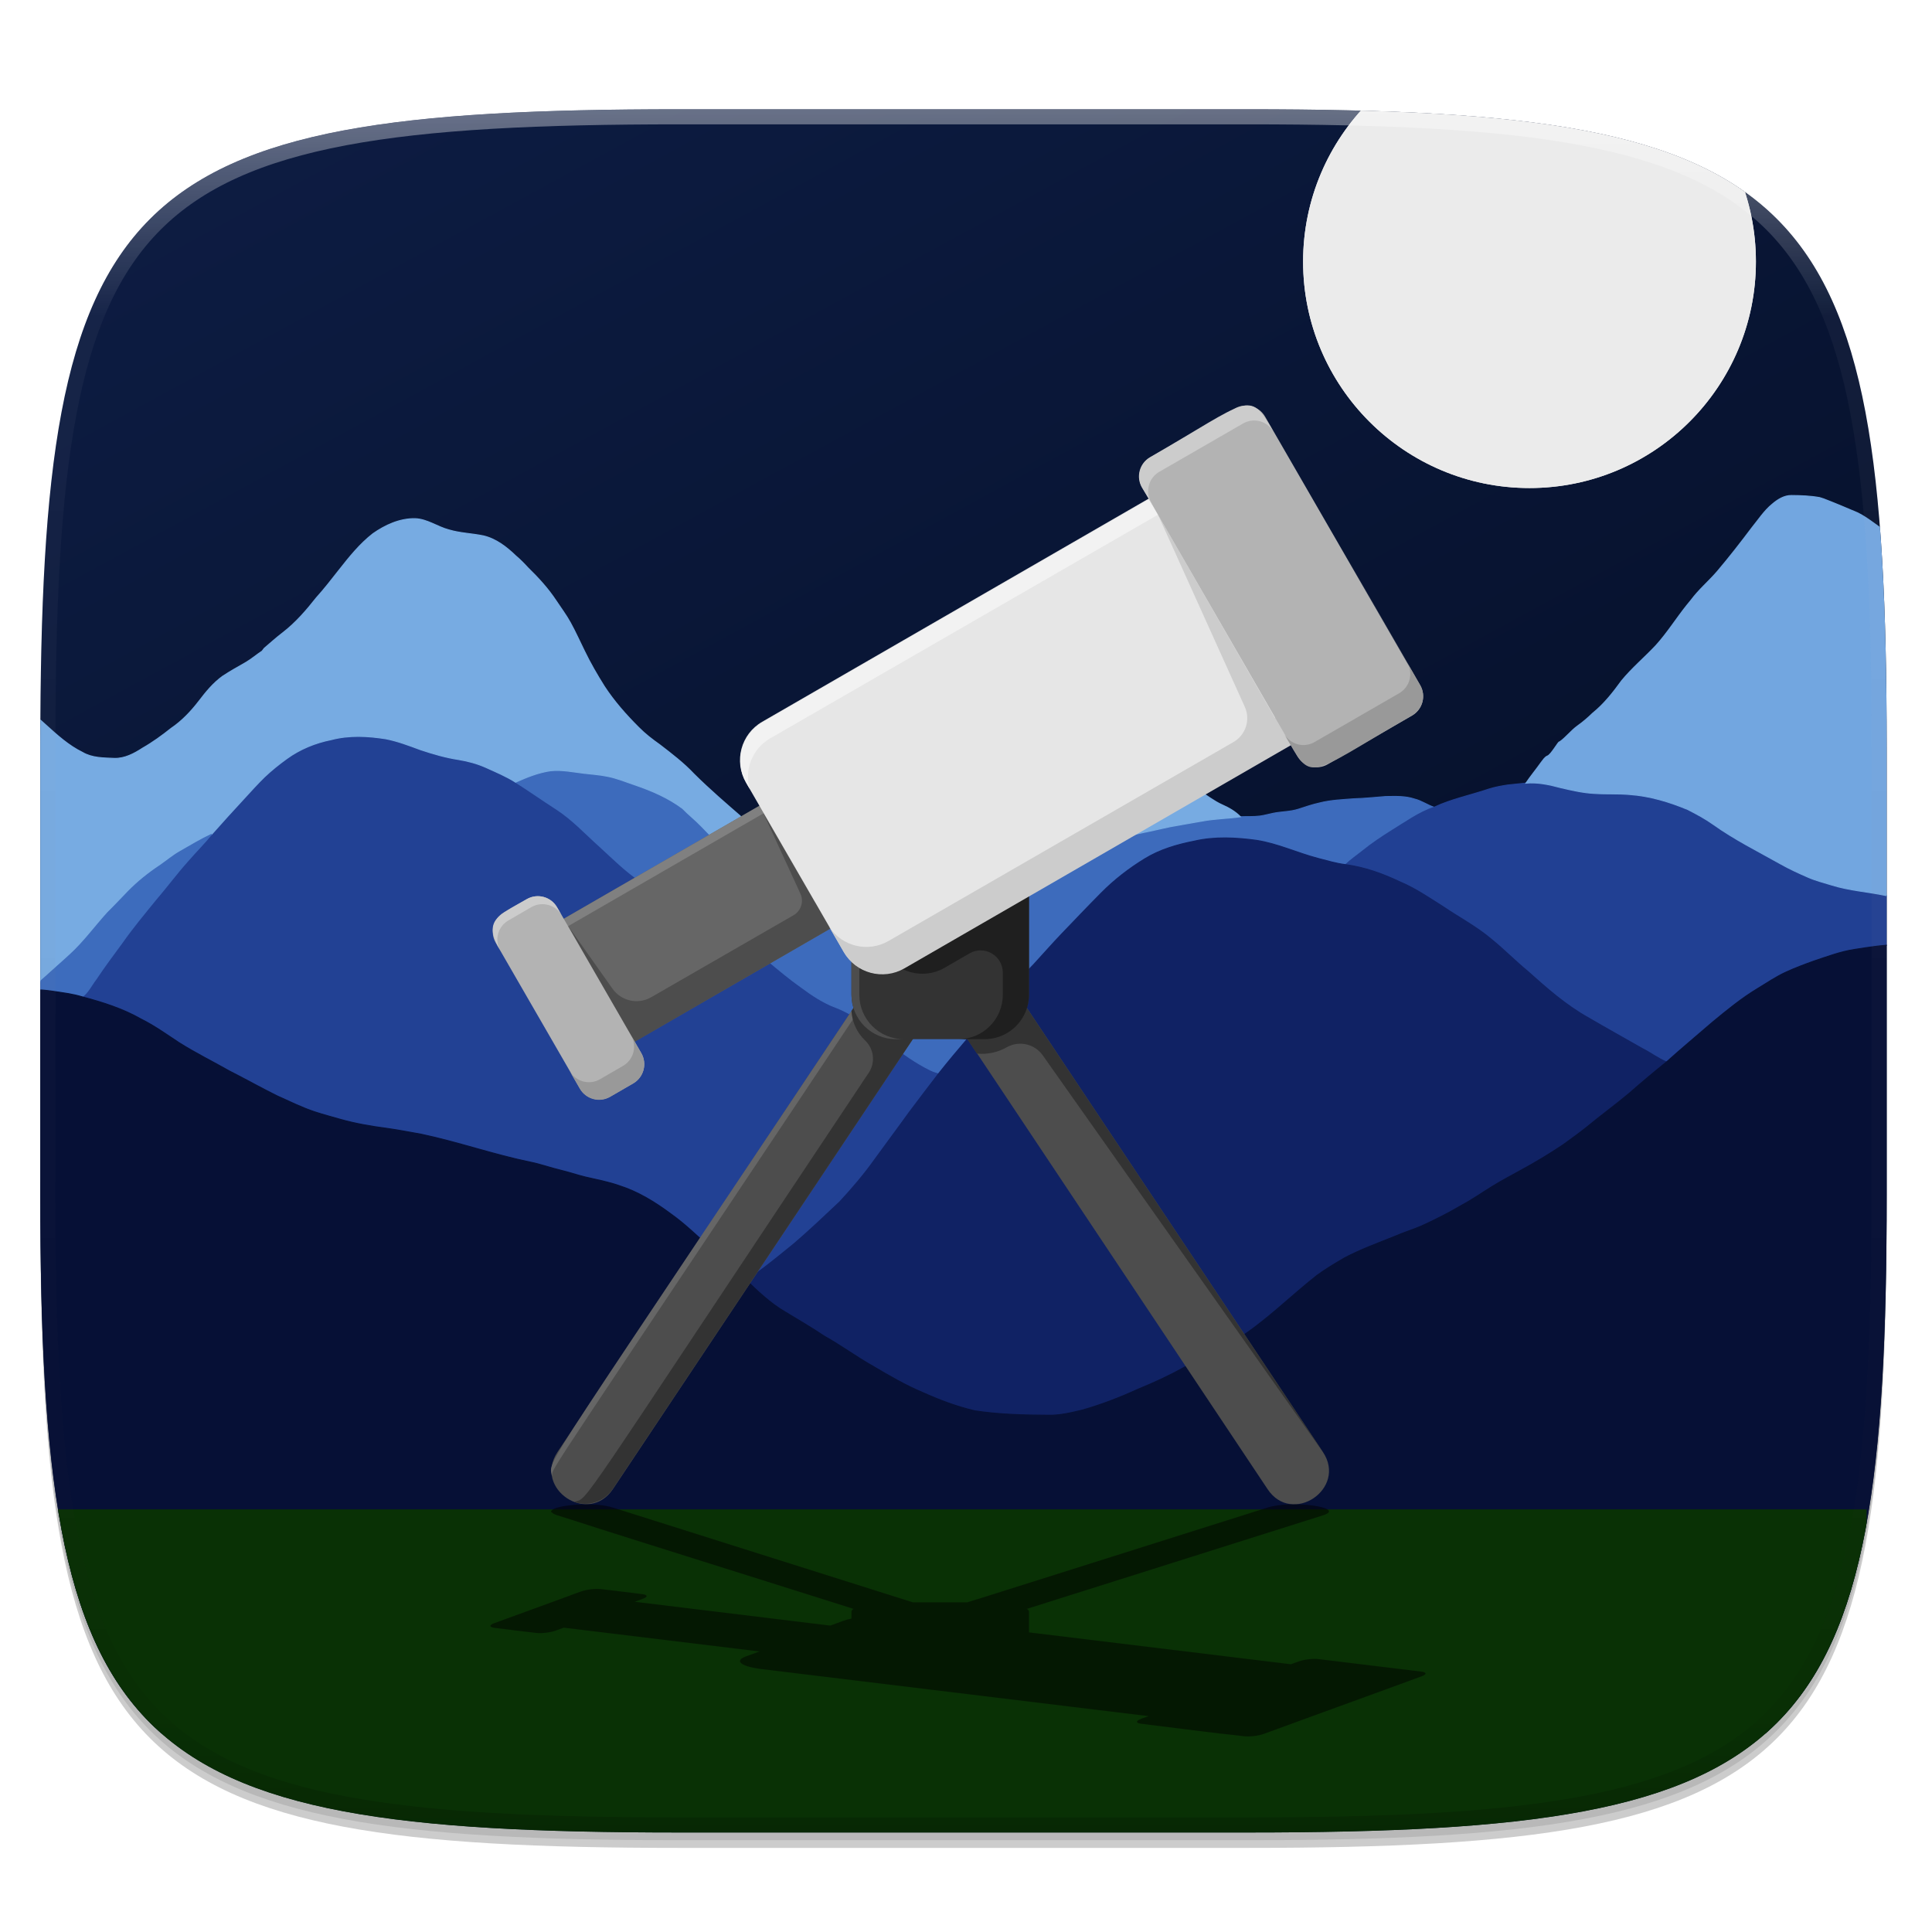 <?xml version="1.0" standalone="no"?><!-- Generator: Gravit.io --><svg xmlns="http://www.w3.org/2000/svg" xmlns:xlink="http://www.w3.org/1999/xlink" style="isolation:isolate" viewBox="0 0 256 256" width="256" height="256"><defs><clipPath id="_clipPath_vWBq3km61ALlQ2oPoDdlA5AjQb23lD3f"><rect width="256" height="256"/></clipPath></defs><g clip-path="url(#_clipPath_vWBq3km61ALlQ2oPoDdlA5AjQb23lD3f)"><rect width="256" height="256" style="fill:rgba(0,0,0,0)"/><g id="icon"><g id="drop shadow"><defs><filter id="639RK6LXjcBJPBbpVFth3MF7Tme9ur0W" x="-200%" y="-200%" width="400%" height="400%"><feGaussianBlur xmlns="http://www.w3.org/2000/svg" stdDeviation="2.32"/></filter></defs><g opacity="0.2" filter="url(#639RK6LXjcBJPBbpVFth3MF7Tme9ur0W)"><path d=" M 165.352 16.516 C 239.408 16.516 249.992 27.073 249.992 101.06 L 249.992 160.312 C 249.992 234.298 239.408 244.856 165.352 244.856 L 89.982 244.856 C 15.925 244.856 5.342 234.298 5.342 160.312 L 5.342 101.06 C 5.342 27.073 15.925 16.516 89.982 16.516 L 165.352 16.516 Z " fill="rgb(0,0,0)"/></g><defs><filter id="gUMgaDRoq3XDOj192M4B8ZqjzsZMtqlX" x="-200%" y="-200%" width="400%" height="400%"><feGaussianBlur xmlns="http://www.w3.org/2000/svg" stdDeviation="1.16"/></filter></defs><g opacity="0.1" filter="url(#gUMgaDRoq3XDOj192M4B8ZqjzsZMtqlX)"><path d=" M 165.352 15.497 C 239.408 15.497 249.992 26.054 249.992 100.041 L 249.992 159.292 C 249.992 233.279 239.408 243.837 165.352 243.837 L 89.982 243.837 C 15.925 243.837 5.342 233.279 5.342 159.292 L 5.342 100.041 C 5.342 26.054 15.925 15.497 89.982 15.497 L 165.352 15.497 Z " fill="rgb(0,0,0)"/></g></g><path d=" M 165.352 14.477 C 239.408 14.477 249.992 25.035 249.992 99.022 L 249.992 158.273 C 249.992 232.26 239.408 242.817 165.352 242.817 L 89.982 242.817 C 15.925 242.817 5.342 232.26 5.342 158.273 L 5.342 99.022 C 5.342 25.035 15.925 14.477 89.982 14.477 L 165.352 14.477 Z " fill="rgb(255,255,255)"/><clipPath id="_clipPath_iGJUr8pgpnz7POlbTM3mMR7FJX5x8C72"><path d=" M 165.352 14.477 C 239.408 14.477 249.992 25.035 249.992 99.022 L 249.992 158.273 C 249.992 232.26 239.408 242.817 165.352 242.817 L 89.982 242.817 C 15.925 242.817 5.342 232.26 5.342 158.273 L 5.342 99.022 C 5.342 25.035 15.925 14.477 89.982 14.477 L 165.352 14.477 Z " fill="rgb(255,255,255)"/></clipPath><g clip-path="url(#_clipPath_iGJUr8pgpnz7POlbTM3mMR7FJX5x8C72)"><linearGradient id="_lgradient_2" x1="6.537%" y1="5.63%" x2="54.496%" y2="87.672%"><stop offset="0%" stop-opacity="1" style="stop-color:rgb(13,28,66)"/><stop offset="100%" stop-opacity="1" style="stop-color:rgb(4,14,38)"/></linearGradient><path d=" M 165.352 14.477 C 239.408 14.477 249.992 25.035 249.992 99.022 L 249.992 158.273 C 249.992 232.26 239.408 242.817 165.352 242.817 L 89.982 242.817 C 15.925 242.817 5.342 232.26 5.342 158.273 L 5.342 99.022 C 5.342 25.035 15.925 14.477 89.982 14.477 L 165.352 14.477 Z " fill="url(#_lgradient_2)"/><g id="mountains"><path d=" M 43.899 98.003 C 46.263 97.381 48.743 97.513 51.135 97.893 C 52.708 98.204 54.212 98.777 55.712 99.333 C 57.371 99.887 59.059 100.381 60.791 100.644 C 62.033 100.847 63.259 101.18 64.409 101.696 C 65.735 102.295 67.084 102.861 68.317 103.64 C 70.165 104.807 71.948 106.073 73.787 107.253 C 75.883 108.621 77.58 110.476 79.437 112.131 C 81.137 113.679 82.764 115.325 84.667 116.632 C 86.273 117.719 87.945 118.704 89.627 119.671 C 91.744 120.932 93.841 122.224 95.973 123.459 C 97.912 124.653 99.901 125.784 101.664 127.239 C 103.148 128.472 104.621 129.723 106.201 130.833 C 107.617 131.876 109.093 132.872 110.752 133.484 C 113.512 134.545 115.737 136.545 118.048 138.323 C 119.66 139.652 121.389 140.849 123.263 141.78 C 123.633 141.959 124.027 142.084 124.423 142.197 C 123.109 143.927 121.776 145.643 120.48 147.385 C 118.98 149.481 117.428 151.537 115.92 153.627 C 114.511 155.609 112.928 157.465 111.277 159.248 C 109.284 161.123 107.304 163.015 105.225 164.795 C 103.9 165.873 102.576 166.955 101.219 167.992 C 100.435 168.549 99.693 169.196 98.781 169.541 C 97.253 168.059 95.605 166.707 94.048 165.256 C 92.352 163.747 90.724 162.149 88.867 160.833 C 86.785 159.284 84.539 157.9 82.052 157.109 C 80.601 156.599 79.088 156.312 77.592 155.969 C 76.469 155.699 75.377 155.317 74.253 155.051 C 72.947 154.739 71.679 154.28 70.361 154.007 C 65.452 153.004 60.712 151.329 55.812 150.292 C 54.295 150.028 52.784 149.727 51.259 149.515 C 49.187 149.243 47.12 148.892 45.107 148.323 C 43.975 147.995 42.833 147.7 41.715 147.331 C 40 146.768 38.388 145.948 36.74 145.223 C 34.612 144.172 32.544 143.005 30.428 141.933 C 28.188 140.66 25.871 139.523 23.693 138.141 C 22.049 137.059 20.445 135.905 18.677 135.027 C 16.252 133.643 13.572 132.799 10.885 132.088 C 11.687 131.476 12.115 130.535 12.72 129.752 C 13.815 128.109 14.988 126.523 16.164 124.939 C 17.543 122.963 19.091 121.115 20.607 119.245 C 22.051 117.571 23.363 115.788 24.837 114.14 C 25.887 112.923 27.027 111.787 28.049 110.545 C 29.464 108.943 30.901 107.359 32.356 105.791 C 33.239 104.835 34.104 103.86 35.037 102.952 C 35.968 102.068 36.971 101.263 38.012 100.513 C 39.757 99.248 41.789 98.421 43.899 98.003 Z " fill="rgb(34,65,148)" vector-effect="non-scaling-stroke" stroke-width="0.133" stroke="rgb(34,65,148)" stroke-linejoin="miter" stroke-linecap="butt" stroke-miterlimit="4"/><path d=" M 72.961 102.125 C 74.443 101.972 75.916 102.285 77.381 102.46 C 78.4 102.584 79.428 102.645 80.435 102.852 C 81.733 103.091 82.952 103.615 84.2 104.029 C 86.405 104.784 88.575 105.724 90.452 107.127 C 91.236 107.943 92.137 108.635 92.919 109.455 C 95.152 111.767 97.452 114.079 100.223 115.751 C 101.448 116.624 102.652 117.531 103.959 118.283 C 105.747 119.432 107.791 120.081 109.616 121.16 C 110.872 121.839 112.148 122.575 113.584 122.781 C 114.713 122.947 115.859 122.988 117 123.011 C 119.228 123.003 121.187 121.82 123.211 121.048 C 124.495 120.572 125.708 119.932 126.904 119.271 C 128.275 118.5 129.419 117.38 130.831 116.676 C 132.145 115.947 133.601 115.539 134.98 114.952 C 137.739 113.827 140.755 113.537 143.519 112.427 C 144.875 111.905 146.215 111.287 147.673 111.112 C 148.988 110.965 150.249 110.555 151.545 110.304 C 152.713 110.075 153.867 109.779 155.035 109.544 C 156.436 109.281 157.844 109.055 159.247 108.801 C 160.935 108.476 162.663 108.467 164.363 108.225 C 165.232 108.184 166.107 108.247 166.973 108.131 C 167.564 108.053 168.136 107.876 168.721 107.764 C 169.824 107.539 170.973 107.575 172.053 107.224 C 172.972 106.928 173.887 106.609 174.832 106.403 C 176.329 106.017 177.883 105.965 179.419 105.843 C 180.781 105.805 182.137 105.661 183.496 105.555 L 183.625 105.545 C 184.895 105.533 186.197 105.461 187.42 105.877 C 188.344 106.099 189.125 106.667 190.019 106.971 C 188.001 107.664 186.269 108.933 184.464 110.033 C 183.112 110.881 181.777 111.767 180.537 112.775 C 179.789 113.371 178.997 113.915 178.299 114.571 C 177.053 114.419 175.851 114.057 174.641 113.743 C 171.895 113.024 169.293 111.784 166.473 111.349 C 163.761 110.984 160.968 110.832 158.281 111.452 C 155.988 111.903 153.705 112.564 151.7 113.795 C 149.616 115.072 147.664 116.575 145.945 118.313 C 144.169 120.095 142.444 121.924 140.7 123.735 C 139.412 125.072 138.197 126.477 136.937 127.84 C 135.32 129.513 133.692 131.181 132.201 132.972 C 129.604 136.043 126.921 139.044 124.423 142.197 C 124.027 142.084 123.633 141.959 123.263 141.78 C 121.389 140.849 119.66 139.652 118.048 138.323 C 115.737 136.545 113.512 134.545 110.752 133.484 C 109.093 132.872 107.617 131.876 106.201 130.833 C 104.621 129.723 103.148 128.472 101.664 127.239 C 99.901 125.784 97.912 124.653 95.973 123.459 C 93.841 122.224 91.744 120.932 89.627 119.671 C 87.945 118.704 86.273 117.719 84.667 116.632 C 82.764 115.325 81.137 113.679 79.437 112.131 C 77.58 110.476 75.883 108.621 73.787 107.253 C 71.948 106.073 70.165 104.807 68.317 103.64 C 69.805 102.976 71.339 102.355 72.961 102.125 Z " fill="rgb(61,107,188)" vector-effect="non-scaling-stroke" stroke-width="0.133" stroke="rgb(61,107,188)" stroke-linejoin="miter" stroke-linecap="butt" stroke-miterlimit="4"/><path d=" M 161.973 106.665 C 160.841 106.167 159.884 105.372 158.828 104.743 C 157.725 104.059 156.688 103.264 155.491 102.745 C 154.02 102.1 152.719 101.149 151.479 100.143 C 150.419 99.153 149.053 98.625 147.845 97.855 C 146.605 97.067 145.023 97.451 143.756 96.743 C 142.603 96.12 141.459 95.404 140.149 95.163 C 139.1 94.983 138.031 94.987 136.975 94.871 C 136.135 94.792 135.28 94.749 134.453 94.945 C 132.695 95.327 130.888 95.632 129.259 96.428 C 128.176 96.981 127.345 97.892 126.523 98.764 C 125.249 100.041 124.056 101.416 123.123 102.965 C 122.569 103.86 122.011 104.759 121.325 105.56 C 120.425 106.613 119.363 107.512 118.445 108.547 C 117.416 109.793 116.528 111.151 115.496 112.395 C 114.353 113.664 112.923 114.704 111.309 115.284 C 110.444 115.599 109.443 115.639 108.601 115.232 C 107.956 114.919 107.371 114.497 106.728 114.18 C 105.74 113.688 104.844 113.041 103.908 112.461 C 102.848 111.805 101.899 110.992 100.857 110.309 C 100.024 109.744 99.141 109.221 98.469 108.459 C 96.255 106.536 94.024 104.629 91.945 102.559 C 90.579 101.107 88.991 99.897 87.417 98.685 C 86.437 97.991 85.479 97.259 84.635 96.4 C 82.957 94.727 81.375 92.941 80.077 90.953 C 79.129 89.444 78.232 87.899 77.455 86.293 C 76.829 85.035 76.261 83.748 75.583 82.519 C 75.029 81.504 74.329 80.581 73.695 79.619 C 72.635 78.003 71.321 76.572 69.94 75.227 C 69.441 74.68 68.923 74.152 68.357 73.675 C 67.131 72.495 65.727 71.393 64.035 71.003 C 62.532 70.693 60.977 70.659 59.5 70.221 C 57.963 69.824 56.62 68.784 54.993 68.727 C 52.969 68.697 51.048 69.577 49.421 70.72 C 47.671 72.079 46.28 73.823 44.919 75.553 C 43.945 76.791 42.983 78.04 41.925 79.207 C 40.6 80.891 39.181 82.531 37.476 83.845 C 36.625 84.497 35.827 85.212 35.013 85.909 C 34.915 86.029 34.821 86.156 34.729 86.281 C 34.001 86.752 33.348 87.328 32.599 87.767 C 31.556 88.363 30.505 88.947 29.503 89.609 C 28.268 90.496 27.296 91.687 26.381 92.887 C 25.325 94.261 24.121 95.54 22.677 96.515 C 21.479 97.469 20.239 98.371 18.905 99.131 C 17.777 99.865 16.505 100.545 15.119 100.492 C 13.704 100.429 12.197 100.448 10.937 99.703 C 9.101 98.808 7.583 97.428 6.083 96.071 C 5.128 95.232 4.208 94.355 3.248 93.523 C 2.356 92.752 1.717 91.751 1.031 90.805 C 0.6 90.201 0.089 89.659 -0.333 89.049 L -0.333 103.129 L -0.333 131.004 C 0.339 131.016 1.011 131.021 1.683 131.035 C 2.467 130.984 3.263 131.104 4.039 130.964 C 4.809 130.633 5.373 129.975 6.009 129.448 C 7.072 128.464 8.176 127.525 9.237 126.54 C 11.112 124.845 12.588 122.777 14.285 120.919 C 15.205 120.016 16.08 119.071 16.979 118.147 C 18.26 116.831 19.705 115.683 21.236 114.669 C 22.127 114.051 22.957 113.343 23.908 112.811 C 25.275 112.032 26.624 111.215 28.049 110.545 C 29.464 108.943 30.901 107.359 32.356 105.791 C 33.239 104.835 34.104 103.86 35.037 102.952 C 35.968 102.068 36.971 101.263 38.012 100.513 C 39.757 99.248 41.789 98.421 43.899 98.003 C 46.263 97.381 48.743 97.513 51.135 97.893 C 52.708 98.204 54.212 98.777 55.712 99.333 C 57.371 99.887 59.059 100.381 60.791 100.644 C 62.033 100.847 63.259 101.18 64.409 101.696 C 65.735 102.295 67.084 102.861 68.317 103.64 C 69.805 102.976 71.339 102.355 72.961 102.125 C 74.443 101.972 75.916 102.285 77.381 102.46 C 78.4 102.584 79.428 102.645 80.435 102.852 C 81.733 103.091 82.952 103.615 84.2 104.029 C 86.405 104.784 88.575 105.724 90.452 107.127 C 91.236 107.943 92.137 108.635 92.919 109.455 C 95.152 111.767 97.452 114.079 100.223 115.751 C 101.448 116.624 102.652 117.531 103.959 118.283 C 105.747 119.432 107.791 120.081 109.616 121.16 C 110.872 121.839 112.148 122.575 113.584 122.781 C 114.713 122.947 115.859 122.988 117 123.011 C 119.228 123.003 121.187 121.82 123.211 121.048 C 124.495 120.572 125.708 119.932 126.904 119.271 C 128.275 118.5 129.419 117.38 130.831 116.676 C 132.145 115.947 133.601 115.539 134.98 114.952 C 137.739 113.827 140.755 113.537 143.519 112.427 C 144.875 111.905 146.215 111.287 147.673 111.112 C 148.988 110.965 150.249 110.555 151.545 110.304 C 152.713 110.075 153.867 109.779 155.035 109.544 C 156.436 109.281 157.844 109.055 159.247 108.801 C 160.935 108.476 162.663 108.467 164.363 108.225 C 163.689 107.536 162.847 107.053 161.973 106.665 Z " fill="rgb(119,171,226)" vector-effect="non-scaling-stroke" stroke-width="0.133" stroke="rgb(119,171,226)" stroke-linejoin="miter" stroke-linecap="butt" stroke-miterlimit="4"/><path d=" M 249.968 118.675 C 247.555 118.156 245.067 118.008 242.703 117.267 C 241.659 116.945 240.593 116.681 239.591 116.241 C 238.34 115.695 237.095 115.129 235.908 114.455 C 232.909 112.769 229.813 111.229 227.009 109.223 C 225.941 108.469 224.788 107.848 223.624 107.257 C 221.179 106.24 218.6 105.464 215.945 105.277 C 214.388 105.137 212.824 105.239 211.267 105.131 C 209.755 105.055 208.276 104.709 206.808 104.369 C 205.308 103.964 203.755 103.623 202.192 103.769 C 201.387 103.841 200.584 103.944 199.78 104.019 C 198.963 104.145 198.144 104.289 197.353 104.536 L 197.259 104.564 C 194.849 105.38 192.328 105.879 190.019 106.971 C 188.001 107.664 186.269 108.933 184.464 110.033 C 183.112 110.881 181.777 111.767 180.537 112.775 C 179.789 113.371 178.997 113.915 178.299 114.571 C 180.815 114.909 183.219 115.771 185.501 116.857 C 187.527 117.703 189.335 118.957 191.185 120.119 C 193.328 121.576 195.645 122.787 197.627 124.475 C 199.267 125.805 200.747 127.316 202.376 128.661 C 204.907 130.923 207.471 133.199 210.452 134.86 C 212.809 136.247 215.208 137.561 217.58 138.923 C 218.685 139.475 219.675 140.244 220.82 140.72 C 222.819 138.913 224.897 137.199 226.931 135.432 C 228.84 133.852 230.767 132.276 232.892 130.992 C 234.143 130.237 235.353 129.401 236.691 128.797 C 237.877 128.255 239.1 127.795 240.328 127.355 C 242.103 126.764 243.865 126.092 245.724 125.811 C 247.604 125.515 249.492 125.211 251.399 125.179 C 252.832 125.22 254.26 125.417 255.667 125.692 L 255.667 120.205 C 253.78 119.649 251.895 119.075 249.968 118.675 Z " fill="rgb(33,64,147)" vector-effect="non-scaling-stroke" stroke-width="0.133" stroke="rgb(33,64,147)" stroke-linejoin="miter" stroke-linecap="butt" stroke-miterlimit="4"/><path d=" M 252.927 72.505 C 251.997 71.997 251.216 71.268 250.312 70.721 C 248.889 69.856 247.649 68.704 246.152 67.96 C 244.648 67.32 243.141 66.68 241.615 66.095 C 241.445 66.037 241.277 65.983 241.112 65.936 C 239.887 65.711 238.636 65.671 237.395 65.659 C 236.413 65.641 235.553 66.192 234.836 66.805 C 233.756 67.687 233.001 68.875 232.127 69.944 C 230.64 71.92 229.123 73.875 227.521 75.759 C 226.415 77.041 225.103 78.137 224.092 79.504 C 223.9 79.74 223.704 79.973 223.515 80.209 C 222.119 81.956 220.932 83.868 219.427 85.528 C 217.943 87.111 216.267 88.512 214.887 90.189 C 213.752 91.753 212.551 93.291 211.035 94.508 C 210.409 95.123 209.74 95.689 209.027 96.197 C 208.159 96.827 207.515 97.708 206.637 98.325 C 206.584 98.081 205.512 100.075 205.029 100.185 C 204.675 100.352 204.467 100.709 204.231 101.005 C 203.569 101.94 202.837 102.823 202.192 103.769 C 203.755 103.623 205.308 103.964 206.808 104.369 C 208.276 104.709 209.755 105.055 211.267 105.131 C 212.824 105.239 214.388 105.137 215.945 105.277 C 218.6 105.464 221.179 106.24 223.624 107.257 C 224.788 107.848 225.941 108.469 227.009 109.223 C 229.813 111.229 232.909 112.769 235.908 114.455 C 237.095 115.129 238.34 115.695 239.591 116.241 C 240.593 116.681 241.659 116.945 242.703 117.267 C 245.067 118.008 247.555 118.156 249.968 118.675 C 251.895 119.075 253.78 119.649 255.667 120.205 L 255.667 105.903 L 255.667 79.723 L 255.667 74.537 C 254.808 73.792 253.933 73.048 252.927 72.505 Z " fill="rgb(114,166,224)" vector-effect="non-scaling-stroke" stroke-width="0.133" stroke="rgb(114,166,224)" stroke-linejoin="miter" stroke-linecap="butt" stroke-miterlimit="4"/><path d=" M 23.908 112.811 C 25.275 112.032 26.624 111.215 28.049 110.545 C 27.027 111.787 25.887 112.923 24.837 114.14 C 23.363 115.788 22.051 117.571 20.607 119.245 C 19.091 121.115 17.543 122.963 16.164 124.939 C 14.988 126.523 13.815 128.109 12.72 129.752 C 12.115 130.535 11.687 131.476 10.885 132.088 C 9.601 131.691 8.261 131.543 6.937 131.339 C 5.199 131.08 3.436 131.08 1.683 131.035 C 2.467 130.984 3.263 131.104 4.039 130.964 C 4.809 130.633 5.373 129.975 6.009 129.448 C 7.072 128.464 8.176 127.525 9.237 126.54 C 11.112 124.845 12.588 122.777 14.285 120.919 C 15.205 120.016 16.08 119.071 16.979 118.147 C 18.26 116.831 19.705 115.683 21.236 114.669 C 22.127 114.051 22.957 113.343 23.908 112.811 Z " fill="rgb(61,108,189)" vector-effect="non-scaling-stroke" stroke-width="0.133" stroke="rgb(61,108,189)" stroke-linejoin="miter" stroke-linecap="butt" stroke-miterlimit="4"/><path d=" M 158.281 111.452 C 160.968 110.832 163.761 110.984 166.473 111.349 C 169.293 111.784 171.895 113.024 174.641 113.743 C 175.851 114.057 177.053 114.419 178.299 114.571 C 180.815 114.909 183.219 115.771 185.501 116.857 C 187.527 117.703 189.335 118.957 191.185 120.119 C 193.328 121.576 195.645 122.787 197.627 124.475 C 199.267 125.805 200.747 127.316 202.376 128.661 C 204.907 130.923 207.471 133.199 210.452 134.86 C 212.809 136.247 215.208 137.561 217.58 138.923 C 218.685 139.475 219.675 140.244 220.82 140.72 C 219.163 142.059 217.525 143.42 215.931 144.831 C 214.067 146.4 212.087 147.825 210.216 149.385 C 209.22 150.176 208.188 150.917 207.161 151.664 C 205.28 152.928 203.333 154.095 201.34 155.171 C 200.147 155.848 198.917 156.463 197.757 157.197 C 196.433 158.001 195.171 158.907 193.801 159.637 C 192.039 160.676 190.216 161.608 188.353 162.455 C 187.181 162.955 185.959 163.323 184.792 163.836 C 182.567 164.735 180.299 165.551 178.173 166.675 C 176.923 167.407 175.668 168.144 174.501 169.005 C 170.899 171.839 167.659 175.153 163.747 177.583 C 161.52 178.933 159.115 179.947 156.844 181.215 C 154.891 182.308 152.855 183.243 150.783 184.087 C 148.397 185.177 145.943 186.129 143.417 186.844 C 141.925 187.199 140.412 187.573 138.867 187.528 C 135.628 187.513 132.372 187.431 129.165 186.944 C 126.785 186.385 124.48 185.521 122.253 184.517 C 119.943 183.551 117.777 182.279 115.627 181.005 C 113.428 179.769 111.399 178.26 109.195 177.035 C 107.485 175.873 105.688 174.857 103.929 173.776 C 102.007 172.637 100.385 171.079 98.781 169.541 C 99.693 169.196 100.435 168.549 101.219 167.992 C 102.576 166.955 103.9 165.873 105.225 164.795 C 107.304 163.015 109.284 161.123 111.277 159.248 C 112.928 157.465 114.511 155.609 115.92 153.627 C 117.428 151.537 118.98 149.481 120.48 147.385 C 121.776 145.643 123.109 143.927 124.423 142.197 C 126.921 139.044 129.604 136.043 132.201 132.972 C 133.692 131.181 135.32 129.513 136.937 127.84 C 138.197 126.477 139.412 125.072 140.7 123.735 C 142.444 121.924 144.169 120.095 145.945 118.313 C 147.664 116.575 149.616 115.072 151.7 113.795 C 153.705 112.564 155.988 111.903 158.281 111.452 Z " fill="rgb(16,34,100)" vector-effect="non-scaling-stroke" stroke-width="0.133" stroke="rgb(16,34,100)" stroke-linejoin="miter" stroke-linecap="butt" stroke-miterlimit="4"/><path d=" M 251.399 125.179 C 249.492 125.211 247.604 125.515 245.724 125.811 C 243.865 126.092 242.103 126.764 240.328 127.355 C 239.1 127.795 237.877 128.255 236.691 128.797 C 235.353 129.401 234.143 130.237 232.892 130.992 C 230.767 132.276 228.84 133.852 226.931 135.432 C 224.897 137.199 222.819 138.913 220.82 140.72 C 219.163 142.059 217.525 143.42 215.931 144.831 C 214.067 146.4 212.087 147.825 210.216 149.385 C 209.22 150.176 208.188 150.917 207.161 151.664 C 205.28 152.928 203.333 154.095 201.34 155.171 C 200.147 155.848 198.917 156.463 197.757 157.197 C 196.433 158.001 195.171 158.907 193.801 159.637 C 192.039 160.676 190.216 161.608 188.353 162.455 C 187.181 162.955 185.959 163.323 184.792 163.836 C 182.567 164.735 180.299 165.551 178.173 166.675 C 176.923 167.407 175.668 168.144 174.501 169.005 C 170.899 171.839 167.659 175.153 163.747 177.583 C 161.52 178.933 159.115 179.947 156.844 181.215 C 154.891 182.308 152.855 183.243 150.783 184.087 C 148.397 185.177 145.943 186.129 143.417 186.844 C 141.925 187.199 140.412 187.573 138.867 187.528 C 135.628 187.513 132.372 187.431 129.165 186.944 C 126.785 186.385 124.48 185.521 122.253 184.517 C 119.943 183.551 117.777 182.279 115.627 181.005 C 113.428 179.769 111.399 178.26 109.195 177.035 C 107.485 175.873 105.688 174.857 103.929 173.776 C 102.007 172.637 100.385 171.079 98.781 169.541 C 97.253 168.059 95.605 166.707 94.048 165.256 C 92.352 163.747 90.724 162.149 88.867 160.833 C 86.785 159.284 84.539 157.9 82.052 157.109 C 80.601 156.599 79.088 156.312 77.592 155.969 C 76.469 155.699 75.377 155.317 74.253 155.051 C 72.947 154.739 71.679 154.28 70.361 154.007 C 65.452 153.004 60.712 151.329 55.812 150.292 C 54.295 150.028 52.784 149.727 51.259 149.515 C 49.187 149.243 47.12 148.892 45.107 148.323 C 43.975 147.995 42.833 147.7 41.715 147.331 C 40 146.768 38.388 145.948 36.74 145.223 C 34.612 144.172 32.544 143.005 30.428 141.933 C 28.188 140.66 25.871 139.523 23.693 138.141 C 22.049 137.059 20.445 135.905 18.677 135.027 C 16.252 133.643 13.572 132.799 10.885 132.088 C 9.601 131.691 8.261 131.543 6.937 131.339 C 5.199 131.08 3.436 131.08 1.683 131.035 C 1.011 131.021 0.339 131.016 -0.333 131.004 L -0.333 205.967 L -0.333 229.636 L 255.667 229.636 L 255.667 202.956 L 255.667 125.692 C 254.26 125.417 252.832 125.22 251.399 125.179 Z " fill="rgb(6,16,54)" vector-effect="non-scaling-stroke" stroke-width="0.133" stroke="rgb(6,16,54)" stroke-linejoin="miter" stroke-linecap="butt" stroke-miterlimit="4"/></g><rect x="4.667" y="200" width="242.667" height="45.333" transform="matrix(1,0,0,1,0,0)" fill="rgb(9,49,5)"/><defs><filter id="ji4b6w8V2NbMUZevb6v9Oy2jiI9z3Iec" x="-200%" y="-200%" width="400%" height="400%"><feGaussianBlur xmlns="http://www.w3.org/2000/svg" stdDeviation="5.925"/></filter></defs><g filter="url(#ji4b6w8V2NbMUZevb6v9Oy2jiI9z3Iec)"><path d=" M 172.667 34.667 C 172.667 18.109 186.109 4.667 202.667 4.667 C 219.224 4.667 232.667 18.109 232.667 34.667 C 232.667 51.224 219.224 64.667 202.667 64.667 C 186.109 64.667 172.667 51.224 172.667 34.667 Z " fill="rgb(235,235,235)"/></g><path d=" M 172.667 34.667 C 172.667 18.109 186.109 4.667 202.667 4.667 C 219.224 4.667 232.667 18.109 232.667 34.667 C 232.667 51.224 219.224 64.667 202.667 64.667 C 186.109 64.667 172.667 51.224 172.667 34.667 Z " fill="rgb(235,235,235)"/></g><g id="highlight"><clipPath id="_clipPath_6alUiMS61iqULQquG8PMTrsbjPowx84H"><path d=" M 165.352 14.477 C 239.408 14.477 249.992 25.035 249.992 99.022 L 249.992 158.273 C 249.992 232.26 239.408 242.817 165.352 242.817 L 89.982 242.817 C 15.925 242.817 5.342 232.26 5.342 158.273 L 5.342 99.022 C 5.342 25.035 15.925 14.477 89.982 14.477 L 165.352 14.477 Z " fill="rgb(255,255,255)"/></clipPath><g clip-path="url(#_clipPath_6alUiMS61iqULQquG8PMTrsbjPowx84H)"><g opacity="0.4"><linearGradient id="_lgradient_3" x1="51.667%" y1="0%" x2="51.667%" y2="100%"><stop offset="0%" stop-opacity="1" style="stop-color:rgb(255,255,255)"/><stop offset="12.5%" stop-opacity="0.098" style="stop-color:rgb(255,255,255)"/><stop offset="92.5%" stop-opacity="0.098" style="stop-color:rgb(0,0,0)"/><stop offset="100%" stop-opacity="0.498" style="stop-color:rgb(0,0,0)"/></linearGradient><path d=" M 165.352 14.477 C 239.408 14.477 249.992 25.035 249.992 99.022 L 249.992 158.273 C 249.992 232.26 239.408 242.817 165.352 242.817 L 89.982 242.817 C 15.925 242.817 5.342 232.26 5.342 158.273 L 5.342 99.022 C 5.342 25.035 15.925 14.477 89.982 14.477 L 165.352 14.477 Z " fill="none" vector-effect="non-scaling-stroke" stroke-width="4" stroke="url(#_lgradient_3)" stroke-linejoin="round" stroke-linecap="round" stroke-miterlimit="4"/></g></g></g></g><g id="telescope"><path d=" M 167.952 197.307 L 124.583 132.255 L 81.215 197.307 C 77.981 202.158 70.645 197.307 73.865 192.412 L 120.908 121.846 C 121.725 120.615 123.105 119.874 124.583 119.874 C 126.062 119.874 127.442 120.615 128.259 121.846 L 175.302 192.412 C 178.522 197.263 171.2 202.217 167.952 197.307 Z " fill="rgb(77,77,77)"/><path d=" M 124.583 119.891 C 123.106 119.891 121.726 120.63 120.908 121.861 C 70.189 197.954 72.791 193.103 73.13 195.587 C 73.379 194.117 70.733 198.527 120.849 123.331 C 121.666 122.099 123.046 121.359 124.525 121.359 C 126.003 121.359 127.383 122.099 128.2 123.331 L 128.2 121.861 C 127.394 120.647 126.04 119.91 124.583 119.891 Z " fill="rgb(102,102,102)"/><path d=" M 175.302 192.426 L 128.259 121.861 C 127.441 120.63 126.061 119.891 124.583 119.891 C 124.306 119.895 124.03 119.93 123.76 119.994 C 122.603 120.213 121.581 120.885 120.923 121.861 L 112.822 133.945 C 112.904 135.414 113.534 136.799 114.587 137.827 C 115.782 138.916 116.024 140.707 115.16 142.075 C 75.202 202.011 78.128 198.321 76.07 199.012 C 77.964 199.674 80.067 198.973 81.186 197.307 L 124.583 132.255 L 129.435 139.605 C 130.813 139.746 132.2 139.453 133.404 138.767 C 135.039 137.846 137.107 138.317 138.182 139.855 L 175.302 192.426 Z " fill="rgb(51,51,51)"/><path d="M 118.703 108.292 L 130.464 108.292 C 133.709 108.292 136.344 110.927 136.344 114.172 L 136.344 131.814 C 136.344 135.059 133.709 137.694 130.464 137.694 L 118.703 137.694 C 115.457 137.694 112.822 135.059 112.822 131.814 L 112.822 114.172 C 112.822 110.927 115.457 108.292 118.703 108.292 Z" style="stroke:none;fill:#333333;stroke-miterlimit:10;"/><path d=" M 113.866 131.814 L 113.866 114.172 C 113.866 110.925 116.499 108.292 119.747 108.292 L 118.703 108.292 C 115.455 108.292 112.822 110.925 112.822 114.172 L 112.822 131.814 C 112.822 135.061 115.455 137.694 118.703 137.694 L 119.747 137.694 C 116.499 137.694 113.866 135.061 113.866 131.814 Z " fill="rgb(77,77,77)"/><path d=" M 130.464 108.292 C 118.424 108.292 118.541 108.16 117.233 108.498 C 116.13 110.365 116.395 110.38 116.395 124.816 L 117.13 126.095 C 118.756 128.902 122.347 129.862 125.157 128.241 L 128.538 126.286 C 129.435 125.801 130.52 125.816 131.404 126.325 C 132.288 126.835 132.844 127.766 132.875 128.785 L 132.875 131.814 C 132.875 135.061 130.242 137.694 126.994 137.694 L 130.464 137.694 C 133.711 137.694 136.344 135.061 136.344 131.814 L 136.344 114.172 C 136.344 110.925 133.711 108.292 130.464 108.292 Z " fill="rgb(31,31,31)"/><rect x="69.913" y="113.595" width="42.824" height="18.788" transform="matrix(0.866,-0.5,0.5,0.866,-49.259,62.14)" fill="rgb(102,102,102)"/><path d=" M 105.178 105.455 L 113.999 120.759 L 114.572 120.42 L 105.178 104.146 L 68.087 125.566 L 68.646 126.551 L 105.178 105.455 L 105.178 105.455 Z " fill="rgb(128,128,128)"/><path d=" M 105.178 104.146 L 104.252 104.676 L 111.602 117.48 L 108.001 119.568 L 108.001 119.568 L 101.179 107.807 L 106.06 118.421 C 106.54 119.464 106.144 120.701 105.149 121.273 L 86.287 132.137 C 84.541 133.143 82.317 132.653 81.156 131.005 L 75.276 122.699 L 82.083 134.592 L 82.083 134.592 L 75.467 138.415 L 77.54 141.84 L 114.572 120.42 L 105.178 104.146 Z " fill="rgb(77,77,77)"/><path d=" M 100.993 95.639 L 160.996 60.995 L 179.821 93.601 L 119.817 128.244 C 117.005 129.868 113.408 128.904 111.784 126.092 L 98.84 103.671 C 97.216 100.859 98.18 97.262 100.993 95.639 Z " fill="rgb(230,230,230)"/><path d=" M 102.047 97.84 L 162.056 63.233 L 179.698 93.709 L 179.874 93.606 L 161.027 61.087 L 101.062 95.693 C 99.706 96.467 98.714 97.747 98.303 99.253 C 97.892 100.758 98.096 102.365 98.871 103.72 L 99.327 104.514 C 98.604 101.929 99.723 99.183 102.047 97.84 Z " fill="rgb(242,242,242)"/><path d=" M 177.742 90.048 L 168.922 95.105 L 153.442 68.202 L 164.938 93.65 C 165.715 95.35 165.08 97.363 163.468 98.31 L 117.733 124.684 C 115.038 126.241 111.597 125.429 109.882 122.831 L 111.808 126.169 C 113.434 128.975 117.025 129.936 119.835 128.315 L 179.845 93.664 L 177.742 90.048 Z " fill="rgb(204,204,204)"/><path d="M 152.435 60.585 L 163.613 54.131 C 165.019 53.32 166.818 53.802 167.63 55.207 L 188.182 90.805 C 188.993 92.21 188.511 94.01 187.106 94.821 L 175.927 101.275 C 174.522 102.086 172.722 101.604 171.911 100.199 L 151.359 64.601 C 150.548 63.196 151.03 61.396 152.435 60.585 Z" style="stroke:none;fill:#B3B3B3;stroke-miterlimit:10;"/><line x1="188.195" y1="90.798" x2="169.084" y2="57.647"/><path d=" M 152.515 66.512 C 151.737 65.131 152.192 63.382 153.544 62.557 L 164.732 56.103 C 166.108 55.322 167.856 55.77 168.687 57.118 C 165.482 51.561 165.746 52.884 152.383 60.587 C 150.98 61.4 150.5 63.196 151.31 64.6 L 152.78 67.041 L 152.515 66.512 Z " fill="rgb(204,204,204)"/><path d=" M 188.195 90.798 L 177.507 72.201 L 186.475 87.843 C 187.285 89.248 186.805 91.043 185.402 91.856 L 174.214 98.31 C 173.536 98.713 172.723 98.827 171.96 98.625 C 171.197 98.423 170.547 97.923 170.157 97.237 C 173.979 103.867 172.729 103.117 187.063 94.811 C 187.747 94.431 188.251 93.793 188.464 93.04 C 188.676 92.287 188.579 91.48 188.195 90.798 Z " fill="rgb(153,153,153)"/><path d="M 66.763 120.901 L 69.806 119.144 C 71.211 118.333 73.011 118.815 73.823 120.221 L 84.973 139.534 C 85.785 140.94 85.302 142.739 83.897 143.551 L 80.854 145.307 C 79.449 146.119 77.649 145.637 76.838 144.231 L 65.687 124.918 C 64.876 123.512 65.358 121.713 66.763 120.901 Z" style="stroke:none;fill:#B3B3B3;stroke-miterlimit:10;"/><path d=" M 66.294 125.977 C 65.483 124.573 65.963 122.777 67.367 121.964 L 70.41 120.2 C 71.815 119.39 73.61 119.87 74.423 121.273 L 73.806 120.215 C 72.993 118.811 71.197 118.331 69.792 119.141 C 65.926 121.361 63.956 121.935 66.294 125.977 Z " fill="rgb(204,204,204)"/><path d=" M 84.964 139.547 L 83.626 137.224 C 84.437 138.629 83.956 140.424 82.553 141.237 L 79.51 143.001 C 78.109 143.814 76.314 143.341 75.496 141.943 L 76.834 144.266 C 77.647 145.669 79.443 146.149 80.848 145.339 L 83.891 143.575 C 84.569 143.184 85.063 142.54 85.265 141.784 C 85.466 141.028 85.358 140.223 84.964 139.547 Z " fill="rgb(153,153,153)"/></g><defs><filter id="82IQg6b6X36CCi7Hj7uKsx9705GvcEFs" x="-200%" y="-200%" width="400%" height="400%"><feGaussianBlur xmlns="http://www.w3.org/2000/svg" stdDeviation="0"/></filter></defs><g filter="url(#82IQg6b6X36CCi7Hj7uKsx9705GvcEFs)"><path d=" M 75.665 211.366 L 66.214 214.814 C 66.239 214.804 66.265 214.793 66.294 214.783 C 66.226 214.808 66.162 214.832 66.101 214.855 L 65.485 215.08 C 64.785 215.335 64.817 215.615 65.556 215.705 L 66.942 215.874 C 67.689 215.978 68.659 216.086 69.792 216.223 C 69.861 216.231 69.931 216.239 70.001 216.246 L 71.013 216.369 C 71.752 216.459 72.92 216.324 73.62 216.069 L 74.7 215.675 L 100.629 218.828 L 98.84 219.481 C 97.216 220.073 98.18 220.831 100.993 221.173 L 152.198 227.399 L 151.31 227.71 C 151.228 227.739 151.16 227.77 151.112 227.801 C 150.459 228.051 150.506 228.321 151.228 228.409 L 152.071 228.511 C 152.169 228.527 152.273 228.541 152.383 228.555 C 158.217 229.263 161.454 229.715 163.516 229.903 L 164.82 230.061 C 165.56 230.151 166.728 230.017 167.427 229.762 L 188.384 222.117 C 189.084 221.862 189.052 221.581 188.313 221.492 L 174.721 219.839 C 173.981 219.749 172.813 219.883 172.114 220.138 L 171.065 220.521 L 136.344 216.298 L 136.344 215.809 L 136.344 215.014 L 136.344 213.554 C 136.344 213.425 136.25 213.3 136.076 213.183 L 175.302 200.791 C 178.522 199.769 171.2 198.726 167.952 199.76 L 129.487 211.912 C 129.47 211.912 129.452 211.912 129.435 211.913 L 128.173 212.315 L 126.994 212.315 C 126.995 212.315 126.997 212.315 126.998 212.315 L 120.957 212.315 L 81.215 199.76 C 80.005 199.378 78.221 199.282 76.636 199.37 C 76.446 199.376 76.257 199.387 76.07 199.401 C 76.085 199.402 76.1 199.403 76.111 199.403 C 74.585 199.52 73.336 199.805 73.103 200.15 C 73.025 200.246 72.898 200.293 73.166 200.441 C 73.266 200.555 73.496 200.673 73.865 200.791 L 76.008 201.468 C 79.95 202.762 88.895 205.551 108.881 211.853 L 112.824 213.099 C 112.824 213.101 112.823 213.103 112.822 213.105 L 113.084 213.187 C 112.914 213.303 112.822 213.426 112.822 213.554 L 112.822 214.47 C 112.434 214.548 112.091 214.64 111.808 214.743 L 110.013 215.398 L 84.11 212.242 L 85.176 211.854 C 85.875 211.599 85.843 211.318 85.104 211.229 L 84.163 211.114 C 84.076 211.101 83.985 211.088 83.891 211.077 L 80.848 210.705 C 80.738 210.692 80.625 210.68 80.511 210.67 L 79.647 210.565 C 78.908 210.475 77.74 210.609 77.04 210.865 L 77.024 210.871 C 76.956 210.89 76.892 210.91 76.834 210.931 L 75.496 211.42 C 75.549 211.402 75.605 211.384 75.665 211.366 Z  M 188.195 222.192 L 169.084 229.174 L 183.504 223.906 L 177.507 226.109 L 188.195 222.192 Z " fill="rgb(0,0,0)" fill-opacity="0.5"/></g></g></svg>